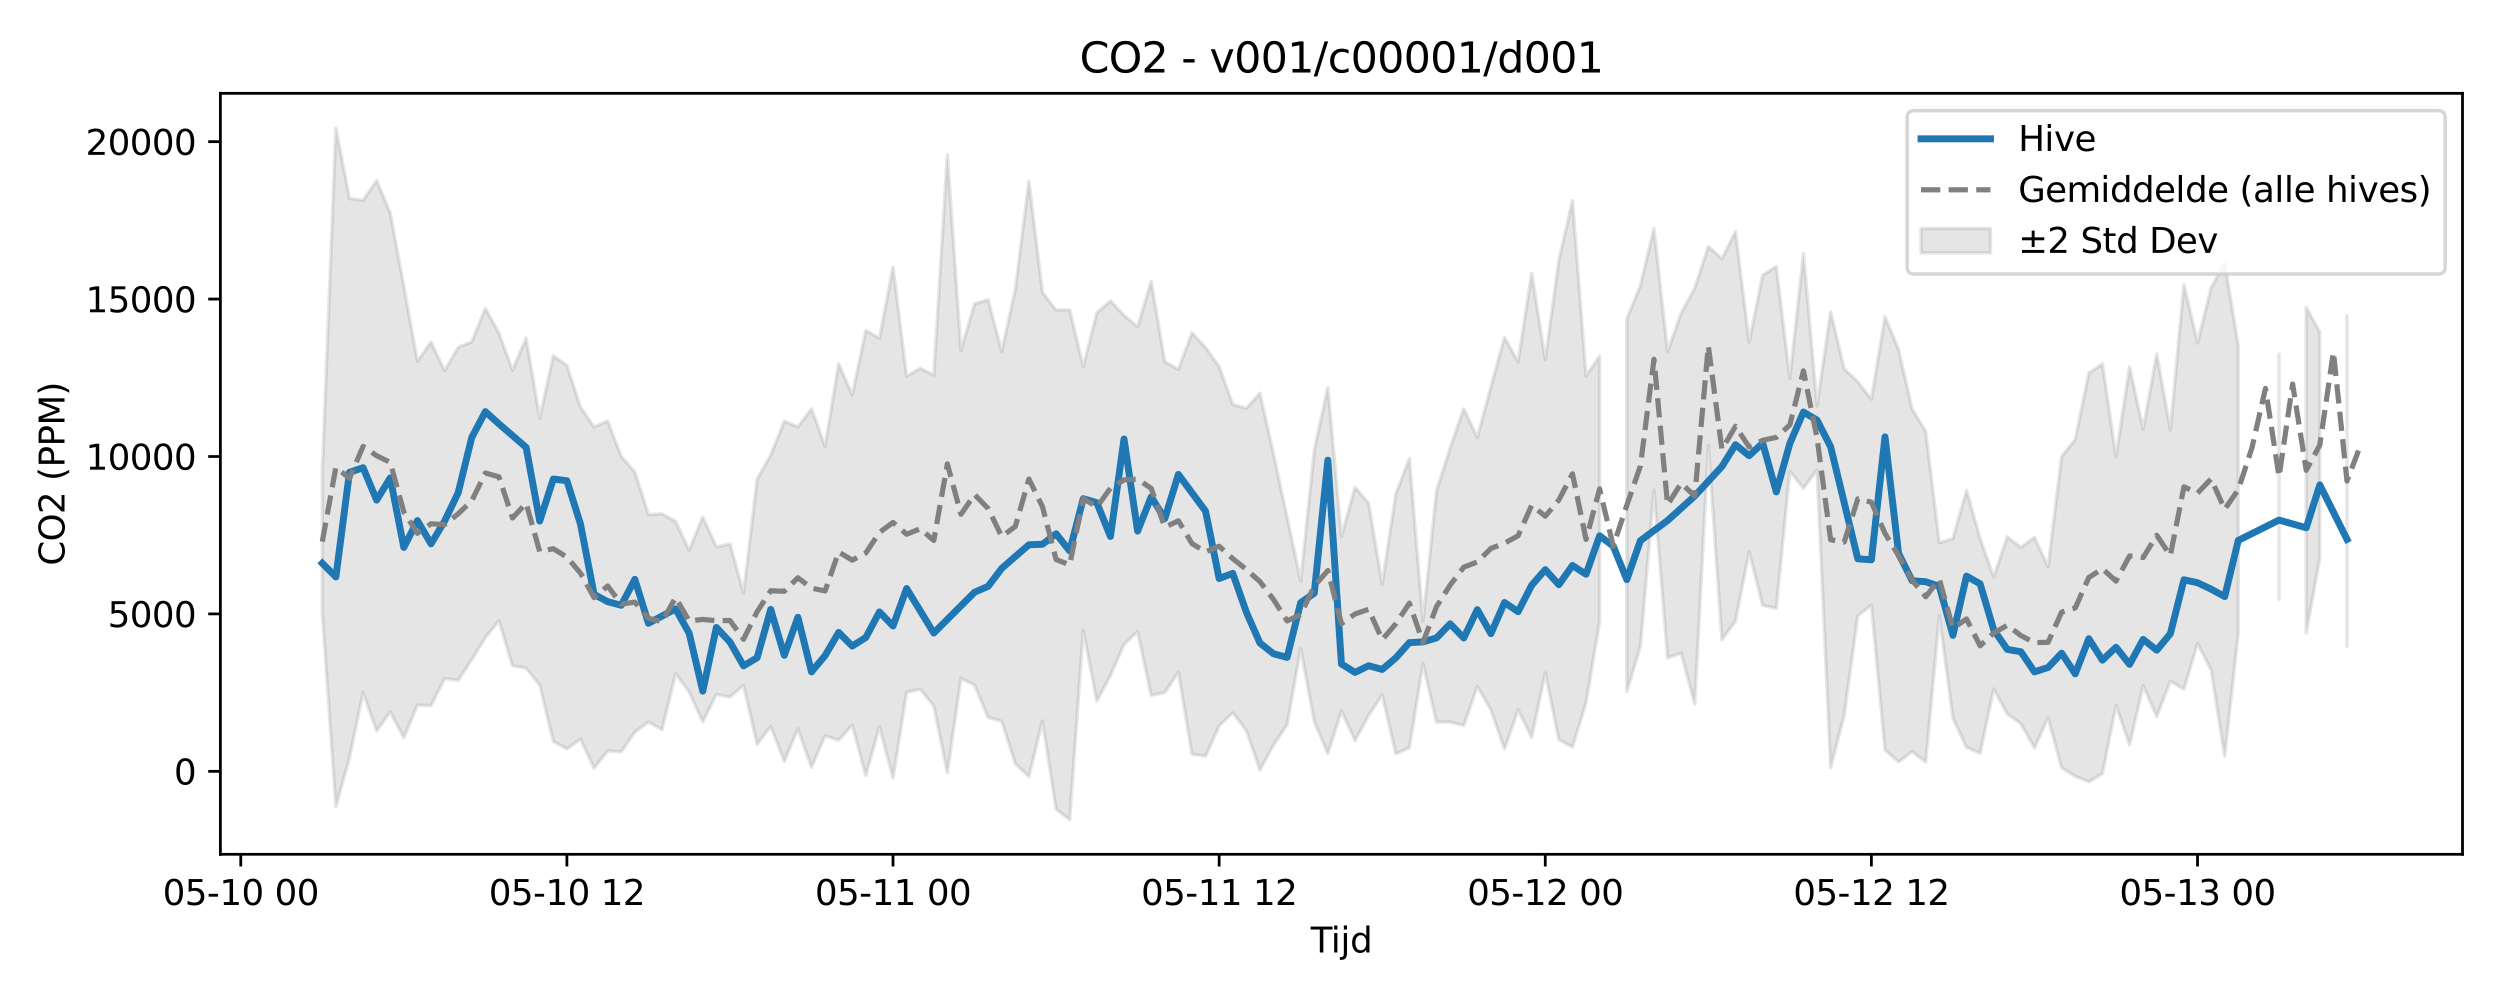 <?xml version="1.0" encoding="utf-8" standalone="no"?>
<!DOCTYPE svg PUBLIC "-//W3C//DTD SVG 1.1//EN"
  "http://www.w3.org/Graphics/SVG/1.1/DTD/svg11.dtd">
<svg xmlns:xlink="http://www.w3.org/1999/xlink" width="720pt" height="288pt" viewBox="0 0 720 288" xmlns="http://www.w3.org/2000/svg" version="1.1">
 <defs>
  <style type="text/css">*{stroke-linejoin: round; stroke-linecap: butt}</style>
 </defs>
 <g id="figure_1">
  <g id="patch_1">
   <path d="M 0 288 
L 720 288 
L 720 0 
L 0 0 
z
" style="fill: #ffffff"/>
  </g>
  <g id="axes_1">
   <g id="patch_2">
    <path d="M 63.47 246.04 
L 709.2 246.04 
L 709.2 26.88 
L 63.47 26.88 
z
" style="fill: #ffffff"/>
   </g>
   <g id="FillBetweenPolyCollection_1">
    <path d="M 92.821 135.432 
L 92.821 176.537 
L 96.735 232.361 
L 100.648 218.286 
L 104.562 199.471 
L 108.475 210.487 
L 112.389 205.017 
L 116.302 212.468 
L 120.216 203.106 
L 124.129 203.185 
L 128.043 195.447 
L 131.957 195.937 
L 135.87 189.976 
L 139.784 183.624 
L 143.697 178.768 
L 147.611 191.721 
L 151.524 192.463 
L 155.438 197.277 
L 159.351 213.544 
L 163.265 215.665 
L 167.178 212.857 
L 171.092 221.236 
L 175.005 216.265 
L 178.919 216.53 
L 182.832 210.839 
L 186.746 207.939 
L 190.659 210.115 
L 194.573 194.015 
L 198.486 199.264 
L 202.4 207.871 
L 206.313 200.01 
L 210.227 200.751 
L 214.14 197.375 
L 218.054 214.364 
L 221.967 209.163 
L 225.881 219.271 
L 229.794 209.851 
L 233.708 221.003 
L 237.621 211.886 
L 241.535 213.163 
L 245.448 208.86 
L 249.362 223.368 
L 253.275 209.249 
L 257.189 224.066 
L 261.103 199.365 
L 265.016 198.513 
L 268.93 203.251 
L 272.843 222.628 
L 276.757 195.365 
L 280.67 197.336 
L 284.584 206.604 
L 288.497 207.734 
L 292.411 219.959 
L 296.324 223.66 
L 300.238 207.626 
L 304.151 233.04 
L 308.065 236.078 
L 311.978 181.529 
L 315.892 201.931 
L 319.805 194.546 
L 323.719 185.602 
L 327.632 181.871 
L 331.546 200.253 
L 335.459 199.464 
L 339.373 193.571 
L 343.286 217.199 
L 347.2 217.785 
L 351.113 209.058 
L 355.027 205.268 
L 358.94 210.417 
L 362.854 221.758 
L 366.767 214.565 
L 370.681 208.74 
L 374.594 186.77 
L 378.508 207.835 
L 382.421 217.032 
L 386.335 204.704 
L 390.249 213.286 
L 394.162 206.048 
L 398.076 200.111 
L 401.989 217.102 
L 405.903 215.344 
L 409.816 191.087 
L 413.73 207.981 
L 417.643 207.966 
L 421.557 208.932 
L 425.47 197.657 
L 429.384 204.45 
L 433.297 215.707 
L 437.211 204.399 
L 441.124 212.35 
L 445.038 193.781 
L 448.951 213.014 
L 452.865 215.13 
L 456.778 202.403 
L 460.692 179.003 
L 460.692 102.608 
L 460.692 102.608 
L 456.778 108.29 
L 452.865 57.804 
L 448.951 74.961 
L 445.038 103.557 
L 441.124 78.692 
L 437.211 104.208 
L 433.297 97.157 
L 429.384 111.44 
L 425.47 126.029 
L 421.557 117.745 
L 417.643 129.04 
L 413.73 141.365 
L 409.816 178.916 
L 405.903 132.087 
L 401.989 142.21 
L 398.076 168.355 
L 394.162 144.908 
L 390.249 140.35 
L 386.335 154.51 
L 382.421 111.602 
L 378.508 129.672 
L 374.594 167.285 
L 370.681 148.924 
L 366.767 130.757 
L 362.854 113.226 
L 358.94 117.627 
L 355.027 116.474 
L 351.113 105.579 
L 347.2 100.092 
L 343.286 95.886 
L 339.373 106.397 
L 335.459 104.204 
L 331.546 81.051 
L 327.632 94.117 
L 323.719 90.829 
L 319.805 86.662 
L 315.892 90.097 
L 311.978 105.575 
L 308.065 89.247 
L 304.151 89.256 
L 300.238 84.273 
L 296.324 52.251 
L 292.411 83.271 
L 288.497 101.291 
L 284.584 86.315 
L 280.67 87.526 
L 276.757 100.869 
L 272.843 44.58 
L 268.93 108.055 
L 265.016 106.045 
L 261.103 108.369 
L 257.189 76.865 
L 253.275 97.435 
L 249.362 95.154 
L 245.448 113.8 
L 241.535 104.77 
L 237.621 128.516 
L 233.708 117.745 
L 229.794 122.935 
L 225.881 121.315 
L 221.967 131.121 
L 218.054 137.963 
L 214.14 170.825 
L 210.227 156.651 
L 206.313 157.519 
L 202.4 148.9 
L 198.486 158.468 
L 194.573 150.176 
L 190.659 147.989 
L 186.746 148.187 
L 182.832 135.977 
L 178.919 131.451 
L 175.005 121.26 
L 171.092 122.972 
L 167.178 117.28 
L 163.265 105.219 
L 159.351 102.502 
L 155.438 120.451 
L 151.524 97.367 
L 147.611 106.644 
L 143.697 95.911 
L 139.784 88.826 
L 135.87 98.461 
L 131.957 100.03 
L 128.043 106.748 
L 124.129 98.516 
L 120.216 104.077 
L 116.302 82.426 
L 112.389 61.318 
L 108.475 52.015 
L 104.562 57.677 
L 100.648 57.184 
L 96.735 36.842 
L 92.821 135.432 
z
" clip-path="url(#pc28ce64bcd)" style="fill: #808080; fill-opacity: 0.2; stroke: #808080; stroke-opacity: 0.2"/>
    <path d="M 468.519 91.883 
L 468.519 199.17 
L 472.432 186.19 
L 476.346 141.128 
L 480.259 189.466 
L 484.173 188.092 
L 488.086 202.714 
L 492 128.236 
L 495.913 184.241 
L 499.827 178.859 
L 503.74 158.918 
L 507.654 174.359 
L 511.567 175.163 
L 515.481 135.7 
L 519.395 140.617 
L 523.308 135.306 
L 527.222 221.06 
L 531.135 205.974 
L 535.049 177.373 
L 538.962 174.248 
L 542.876 215.972 
L 546.789 219.449 
L 550.703 216.434 
L 554.616 219.458 
L 558.53 177.274 
L 562.443 206.784 
L 566.357 215.268 
L 570.27 216.918 
L 574.184 198.437 
L 578.097 205.583 
L 582.011 208.447 
L 585.924 215.383 
L 589.838 206.713 
L 593.751 221.103 
L 597.665 223.587 
L 601.578 225.16 
L 605.492 222.8 
L 609.405 203.159 
L 613.319 214.531 
L 617.232 197.478 
L 621.146 206.378 
L 625.059 196.159 
L 628.973 198.486 
L 632.886 185.282 
L 636.8 192.944 
L 640.713 217.748 
L 644.627 182.376 
L 644.627 99.613 
L 644.627 99.613 
L 640.713 75.619 
L 636.8 82.856 
L 632.886 98.784 
L 628.973 81.936 
L 625.059 123.825 
L 621.146 101.941 
L 617.232 123.663 
L 613.319 105.7 
L 609.405 131.547 
L 605.492 104.805 
L 601.578 107.464 
L 597.665 126.578 
L 593.751 131.463 
L 589.838 163.251 
L 585.924 154.756 
L 582.011 157.642 
L 578.097 154.59 
L 574.184 166.172 
L 570.27 155.062 
L 566.357 141.248 
L 562.443 155.093 
L 558.53 156.343 
L 554.616 124.278 
L 550.703 117.84 
L 546.789 100.673 
L 542.876 91.236 
L 538.962 114.99 
L 535.049 109.968 
L 531.135 106.241 
L 527.222 89.832 
L 523.308 116.894 
L 519.395 73.014 
L 515.481 109.034 
L 511.567 76.786 
L 507.654 79.249 
L 503.74 98.541 
L 499.827 66.668 
L 495.913 74.526 
L 492 70.989 
L 488.086 83.025 
L 484.173 90.221 
L 480.259 101.326 
L 476.346 65.823 
L 472.432 82.231 
L 468.519 91.883 
z
" clip-path="url(#pc28ce64bcd)" style="fill: #808080; fill-opacity: 0.2; stroke: #808080; stroke-opacity: 0.2"/>
    <path d="M 656.368 101.974 
L 656.368 172.607 
L 656.368 101.974 
L 656.368 101.974 
z
" clip-path="url(#pc28ce64bcd)" style="fill: #808080; fill-opacity: 0.2; stroke: #808080; stroke-opacity: 0.2"/>
    <path d="M 664.195 88.59 
L 664.195 182.281 
L 668.108 160.676 
L 668.108 95.651 
L 668.108 95.651 
L 664.195 88.59 
z
" clip-path="url(#pc28ce64bcd)" style="fill: #808080; fill-opacity: 0.2; stroke: #808080; stroke-opacity: 0.2"/>
    <path d="M 675.935 90.957 
L 675.935 186.081 
L 675.935 90.957 
L 675.935 90.957 
z
" clip-path="url(#pc28ce64bcd)" style="fill: #808080; fill-opacity: 0.2; stroke: #808080; stroke-opacity: 0.2"/>
   </g>
   <g id="matplotlib.axis_1">
    <g id="xtick_1">
     <g id="line2d_1">
      <defs>
       <path id="mc9faf68df8" d="M 0 0 
L 0 3.5 
" style="stroke: #000000; stroke-width: 0.8"/>
      </defs>
      <g>
       <use xlink:href="#mc9faf68df8" x="69.34" y="246.04" style="stroke: #000000; stroke-width: 0.8"/>
      </g>
     </g>
     <g id="text_1">
      <!-- 05-10 00 -->
      <g transform="translate(46.86 260.638) scale(0.1 -0.1)">
       <defs>
        <path id="DejaVuSans-30" d="M 2034 4250 
Q 1547 4250 1301 3770 
Q 1056 3291 1056 2328 
Q 1056 1369 1301 889 
Q 1547 409 2034 409 
Q 2525 409 2770 889 
Q 3016 1369 3016 2328 
Q 3016 3291 2770 3770 
Q 2525 4250 2034 4250 
z
M 2034 4750 
Q 2819 4750 3233 4129 
Q 3647 3509 3647 2328 
Q 3647 1150 3233 529 
Q 2819 -91 2034 -91 
Q 1250 -91 836 529 
Q 422 1150 422 2328 
Q 422 3509 836 4129 
Q 1250 4750 2034 4750 
z
" transform="scale(0.016)"/>
        <path id="DejaVuSans-35" d="M 691 4666 
L 3169 4666 
L 3169 4134 
L 1269 4134 
L 1269 2991 
Q 1406 3038 1543 3061 
Q 1681 3084 1819 3084 
Q 2600 3084 3056 2656 
Q 3513 2228 3513 1497 
Q 3513 744 3044 326 
Q 2575 -91 1722 -91 
Q 1428 -91 1123 -41 
Q 819 9 494 109 
L 494 744 
Q 775 591 1075 516 
Q 1375 441 1709 441 
Q 2250 441 2565 725 
Q 2881 1009 2881 1497 
Q 2881 1984 2565 2268 
Q 2250 2553 1709 2553 
Q 1456 2553 1204 2497 
Q 953 2441 691 2322 
L 691 4666 
z
" transform="scale(0.016)"/>
        <path id="DejaVuSans-2d" d="M 313 2009 
L 1997 2009 
L 1997 1497 
L 313 1497 
L 313 2009 
z
" transform="scale(0.016)"/>
        <path id="DejaVuSans-31" d="M 794 531 
L 1825 531 
L 1825 4091 
L 703 3866 
L 703 4441 
L 1819 4666 
L 2450 4666 
L 2450 531 
L 3481 531 
L 3481 0 
L 794 0 
L 794 531 
z
" transform="scale(0.016)"/>
        <path id="DejaVuSans-20" transform="scale(0.016)"/>
       </defs>
       <use xlink:href="#DejaVuSans-30"/>
       <use xlink:href="#DejaVuSans-35" transform="translate(63.623 0)"/>
       <use xlink:href="#DejaVuSans-2d" transform="translate(127.246 0)"/>
       <use xlink:href="#DejaVuSans-31" transform="translate(163.33 0)"/>
       <use xlink:href="#DejaVuSans-30" transform="translate(226.953 0)"/>
       <use xlink:href="#DejaVuSans-20" transform="translate(290.576 0)"/>
       <use xlink:href="#DejaVuSans-30" transform="translate(322.363 0)"/>
       <use xlink:href="#DejaVuSans-30" transform="translate(385.986 0)"/>
      </g>
     </g>
    </g>
    <g id="xtick_2">
     <g id="line2d_2">
      <g>
       <use xlink:href="#mc9faf68df8" x="163.265" y="246.04" style="stroke: #000000; stroke-width: 0.8"/>
      </g>
     </g>
     <g id="text_2">
      <!-- 05-10 12 -->
      <g transform="translate(140.784 260.638) scale(0.1 -0.1)">
       <defs>
        <path id="DejaVuSans-32" d="M 1228 531 
L 3431 531 
L 3431 0 
L 469 0 
L 469 531 
Q 828 903 1448 1529 
Q 2069 2156 2228 2338 
Q 2531 2678 2651 2914 
Q 2772 3150 2772 3378 
Q 2772 3750 2511 3984 
Q 2250 4219 1831 4219 
Q 1534 4219 1204 4116 
Q 875 4013 500 3803 
L 500 4441 
Q 881 4594 1212 4672 
Q 1544 4750 1819 4750 
Q 2544 4750 2975 4387 
Q 3406 4025 3406 3419 
Q 3406 3131 3298 2873 
Q 3191 2616 2906 2266 
Q 2828 2175 2409 1742 
Q 1991 1309 1228 531 
z
" transform="scale(0.016)"/>
       </defs>
       <use xlink:href="#DejaVuSans-30"/>
       <use xlink:href="#DejaVuSans-35" transform="translate(63.623 0)"/>
       <use xlink:href="#DejaVuSans-2d" transform="translate(127.246 0)"/>
       <use xlink:href="#DejaVuSans-31" transform="translate(163.33 0)"/>
       <use xlink:href="#DejaVuSans-30" transform="translate(226.953 0)"/>
       <use xlink:href="#DejaVuSans-20" transform="translate(290.576 0)"/>
       <use xlink:href="#DejaVuSans-31" transform="translate(322.363 0)"/>
       <use xlink:href="#DejaVuSans-32" transform="translate(385.986 0)"/>
      </g>
     </g>
    </g>
    <g id="xtick_3">
     <g id="line2d_3">
      <g>
       <use xlink:href="#mc9faf68df8" x="257.189" y="246.04" style="stroke: #000000; stroke-width: 0.8"/>
      </g>
     </g>
     <g id="text_3">
      <!-- 05-11 00 -->
      <g transform="translate(234.709 260.638) scale(0.1 -0.1)">
       <use xlink:href="#DejaVuSans-30"/>
       <use xlink:href="#DejaVuSans-35" transform="translate(63.623 0)"/>
       <use xlink:href="#DejaVuSans-2d" transform="translate(127.246 0)"/>
       <use xlink:href="#DejaVuSans-31" transform="translate(163.33 0)"/>
       <use xlink:href="#DejaVuSans-31" transform="translate(226.953 0)"/>
       <use xlink:href="#DejaVuSans-20" transform="translate(290.576 0)"/>
       <use xlink:href="#DejaVuSans-30" transform="translate(322.363 0)"/>
       <use xlink:href="#DejaVuSans-30" transform="translate(385.986 0)"/>
      </g>
     </g>
    </g>
    <g id="xtick_4">
     <g id="line2d_4">
      <g>
       <use xlink:href="#mc9faf68df8" x="351.113" y="246.04" style="stroke: #000000; stroke-width: 0.8"/>
      </g>
     </g>
     <g id="text_4">
      <!-- 05-11 12 -->
      <g transform="translate(328.633 260.638) scale(0.1 -0.1)">
       <use xlink:href="#DejaVuSans-30"/>
       <use xlink:href="#DejaVuSans-35" transform="translate(63.623 0)"/>
       <use xlink:href="#DejaVuSans-2d" transform="translate(127.246 0)"/>
       <use xlink:href="#DejaVuSans-31" transform="translate(163.33 0)"/>
       <use xlink:href="#DejaVuSans-31" transform="translate(226.953 0)"/>
       <use xlink:href="#DejaVuSans-20" transform="translate(290.576 0)"/>
       <use xlink:href="#DejaVuSans-31" transform="translate(322.363 0)"/>
       <use xlink:href="#DejaVuSans-32" transform="translate(385.986 0)"/>
      </g>
     </g>
    </g>
    <g id="xtick_5">
     <g id="line2d_5">
      <g>
       <use xlink:href="#mc9faf68df8" x="445.038" y="246.04" style="stroke: #000000; stroke-width: 0.8"/>
      </g>
     </g>
     <g id="text_5">
      <!-- 05-12 00 -->
      <g transform="translate(422.557 260.638) scale(0.1 -0.1)">
       <use xlink:href="#DejaVuSans-30"/>
       <use xlink:href="#DejaVuSans-35" transform="translate(63.623 0)"/>
       <use xlink:href="#DejaVuSans-2d" transform="translate(127.246 0)"/>
       <use xlink:href="#DejaVuSans-31" transform="translate(163.33 0)"/>
       <use xlink:href="#DejaVuSans-32" transform="translate(226.953 0)"/>
       <use xlink:href="#DejaVuSans-20" transform="translate(290.576 0)"/>
       <use xlink:href="#DejaVuSans-30" transform="translate(322.363 0)"/>
       <use xlink:href="#DejaVuSans-30" transform="translate(385.986 0)"/>
      </g>
     </g>
    </g>
    <g id="xtick_6">
     <g id="line2d_6">
      <g>
       <use xlink:href="#mc9faf68df8" x="538.962" y="246.04" style="stroke: #000000; stroke-width: 0.8"/>
      </g>
     </g>
     <g id="text_6">
      <!-- 05-12 12 -->
      <g transform="translate(516.482 260.638) scale(0.1 -0.1)">
       <use xlink:href="#DejaVuSans-30"/>
       <use xlink:href="#DejaVuSans-35" transform="translate(63.623 0)"/>
       <use xlink:href="#DejaVuSans-2d" transform="translate(127.246 0)"/>
       <use xlink:href="#DejaVuSans-31" transform="translate(163.33 0)"/>
       <use xlink:href="#DejaVuSans-32" transform="translate(226.953 0)"/>
       <use xlink:href="#DejaVuSans-20" transform="translate(290.576 0)"/>
       <use xlink:href="#DejaVuSans-31" transform="translate(322.363 0)"/>
       <use xlink:href="#DejaVuSans-32" transform="translate(385.986 0)"/>
      </g>
     </g>
    </g>
    <g id="xtick_7">
     <g id="line2d_7">
      <g>
       <use xlink:href="#mc9faf68df8" x="632.886" y="246.04" style="stroke: #000000; stroke-width: 0.8"/>
      </g>
     </g>
     <g id="text_7">
      <!-- 05-13 00 -->
      <g transform="translate(610.406 260.638) scale(0.1 -0.1)">
       <defs>
        <path id="DejaVuSans-33" d="M 2597 2516 
Q 3050 2419 3304 2112 
Q 3559 1806 3559 1356 
Q 3559 666 3084 287 
Q 2609 -91 1734 -91 
Q 1441 -91 1130 -33 
Q 819 25 488 141 
L 488 750 
Q 750 597 1062 519 
Q 1375 441 1716 441 
Q 2309 441 2620 675 
Q 2931 909 2931 1356 
Q 2931 1769 2642 2001 
Q 2353 2234 1838 2234 
L 1294 2234 
L 1294 2753 
L 1863 2753 
Q 2328 2753 2575 2939 
Q 2822 3125 2822 3475 
Q 2822 3834 2567 4026 
Q 2313 4219 1838 4219 
Q 1578 4219 1281 4162 
Q 984 4106 628 3988 
L 628 4550 
Q 988 4650 1302 4700 
Q 1616 4750 1894 4750 
Q 2613 4750 3031 4423 
Q 3450 4097 3450 3541 
Q 3450 3153 3228 2886 
Q 3006 2619 2597 2516 
z
" transform="scale(0.016)"/>
       </defs>
       <use xlink:href="#DejaVuSans-30"/>
       <use xlink:href="#DejaVuSans-35" transform="translate(63.623 0)"/>
       <use xlink:href="#DejaVuSans-2d" transform="translate(127.246 0)"/>
       <use xlink:href="#DejaVuSans-31" transform="translate(163.33 0)"/>
       <use xlink:href="#DejaVuSans-33" transform="translate(226.953 0)"/>
       <use xlink:href="#DejaVuSans-20" transform="translate(290.576 0)"/>
       <use xlink:href="#DejaVuSans-30" transform="translate(322.363 0)"/>
       <use xlink:href="#DejaVuSans-30" transform="translate(385.986 0)"/>
      </g>
     </g>
    </g>
    <g id="text_8">
     <!-- Tijd -->
     <g transform="translate(377.485 274.317) scale(0.1 -0.1)">
      <defs>
       <path id="DejaVuSans-54" d="M -19 4666 
L 3928 4666 
L 3928 4134 
L 2272 4134 
L 2272 0 
L 1638 0 
L 1638 4134 
L -19 4134 
L -19 4666 
z
" transform="scale(0.016)"/>
       <path id="DejaVuSans-69" d="M 603 3500 
L 1178 3500 
L 1178 0 
L 603 0 
L 603 3500 
z
M 603 4863 
L 1178 4863 
L 1178 4134 
L 603 4134 
L 603 4863 
z
" transform="scale(0.016)"/>
       <path id="DejaVuSans-6a" d="M 603 3500 
L 1178 3500 
L 1178 -63 
Q 1178 -731 923 -1031 
Q 669 -1331 103 -1331 
L -116 -1331 
L -116 -844 
L 38 -844 
Q 366 -844 484 -692 
Q 603 -541 603 -63 
L 603 3500 
z
M 603 4863 
L 1178 4863 
L 1178 4134 
L 603 4134 
L 603 4863 
z
" transform="scale(0.016)"/>
       <path id="DejaVuSans-64" d="M 2906 2969 
L 2906 4863 
L 3481 4863 
L 3481 0 
L 2906 0 
L 2906 525 
Q 2725 213 2448 61 
Q 2172 -91 1784 -91 
Q 1150 -91 751 415 
Q 353 922 353 1747 
Q 353 2572 751 3078 
Q 1150 3584 1784 3584 
Q 2172 3584 2448 3432 
Q 2725 3281 2906 2969 
z
M 947 1747 
Q 947 1113 1208 752 
Q 1469 391 1925 391 
Q 2381 391 2643 752 
Q 2906 1113 2906 1747 
Q 2906 2381 2643 2742 
Q 2381 3103 1925 3103 
Q 1469 3103 1208 2742 
Q 947 2381 947 1747 
z
" transform="scale(0.016)"/>
      </defs>
      <use xlink:href="#DejaVuSans-54"/>
      <use xlink:href="#DejaVuSans-69" transform="translate(57.959 0)"/>
      <use xlink:href="#DejaVuSans-6a" transform="translate(85.742 0)"/>
      <use xlink:href="#DejaVuSans-64" transform="translate(113.525 0)"/>
     </g>
    </g>
   </g>
   <g id="matplotlib.axis_2">
    <g id="ytick_1">
     <g id="line2d_8">
      <defs>
       <path id="mc39d6d91c1" d="M 0 0 
L -3.5 0 
" style="stroke: #000000; stroke-width: 0.8"/>
      </defs>
      <g>
       <use xlink:href="#mc39d6d91c1" x="63.47" y="222.138" style="stroke: #000000; stroke-width: 0.8"/>
      </g>
     </g>
     <g id="text_9">
      <!-- 0 -->
      <g transform="translate(50.108 225.937) scale(0.1 -0.1)">
       <use xlink:href="#DejaVuSans-30"/>
      </g>
     </g>
    </g>
    <g id="ytick_2">
     <g id="line2d_9">
      <g>
       <use xlink:href="#mc39d6d91c1" x="63.47" y="176.804" style="stroke: #000000; stroke-width: 0.8"/>
      </g>
     </g>
     <g id="text_10">
      <!-- 5000 -->
      <g transform="translate(31.02 180.604) scale(0.1 -0.1)">
       <use xlink:href="#DejaVuSans-35"/>
       <use xlink:href="#DejaVuSans-30" transform="translate(63.623 0)"/>
       <use xlink:href="#DejaVuSans-30" transform="translate(127.246 0)"/>
       <use xlink:href="#DejaVuSans-30" transform="translate(190.869 0)"/>
      </g>
     </g>
    </g>
    <g id="ytick_3">
     <g id="line2d_10">
      <g>
       <use xlink:href="#mc39d6d91c1" x="63.47" y="131.471" style="stroke: #000000; stroke-width: 0.8"/>
      </g>
     </g>
     <g id="text_11">
      <!-- 10000 -->
      <g transform="translate(24.657 135.27) scale(0.1 -0.1)">
       <use xlink:href="#DejaVuSans-31"/>
       <use xlink:href="#DejaVuSans-30" transform="translate(63.623 0)"/>
       <use xlink:href="#DejaVuSans-30" transform="translate(127.246 0)"/>
       <use xlink:href="#DejaVuSans-30" transform="translate(190.869 0)"/>
       <use xlink:href="#DejaVuSans-30" transform="translate(254.492 0)"/>
      </g>
     </g>
    </g>
    <g id="ytick_4">
     <g id="line2d_11">
      <g>
       <use xlink:href="#mc39d6d91c1" x="63.47" y="86.138" style="stroke: #000000; stroke-width: 0.8"/>
      </g>
     </g>
     <g id="text_12">
      <!-- 15000 -->
      <g transform="translate(24.657 89.937) scale(0.1 -0.1)">
       <use xlink:href="#DejaVuSans-31"/>
       <use xlink:href="#DejaVuSans-35" transform="translate(63.623 0)"/>
       <use xlink:href="#DejaVuSans-30" transform="translate(127.246 0)"/>
       <use xlink:href="#DejaVuSans-30" transform="translate(190.869 0)"/>
       <use xlink:href="#DejaVuSans-30" transform="translate(254.492 0)"/>
      </g>
     </g>
    </g>
    <g id="ytick_5">
     <g id="line2d_12">
      <g>
       <use xlink:href="#mc39d6d91c1" x="63.47" y="40.805" style="stroke: #000000; stroke-width: 0.8"/>
      </g>
     </g>
     <g id="text_13">
      <!-- 20000 -->
      <g transform="translate(24.657 44.604) scale(0.1 -0.1)">
       <use xlink:href="#DejaVuSans-32"/>
       <use xlink:href="#DejaVuSans-30" transform="translate(63.623 0)"/>
       <use xlink:href="#DejaVuSans-30" transform="translate(127.246 0)"/>
       <use xlink:href="#DejaVuSans-30" transform="translate(190.869 0)"/>
       <use xlink:href="#DejaVuSans-30" transform="translate(254.492 0)"/>
      </g>
     </g>
    </g>
    <g id="text_14">
     <!-- CO2 (PPM) -->
     <g transform="translate(18.578 162.903) rotate(-90) scale(0.1 -0.1)">
      <defs>
       <path id="DejaVuSans-43" d="M 4122 4306 
L 4122 3641 
Q 3803 3938 3442 4084 
Q 3081 4231 2675 4231 
Q 1875 4231 1450 3742 
Q 1025 3253 1025 2328 
Q 1025 1406 1450 917 
Q 1875 428 2675 428 
Q 3081 428 3442 575 
Q 3803 722 4122 1019 
L 4122 359 
Q 3791 134 3420 21 
Q 3050 -91 2638 -91 
Q 1578 -91 968 557 
Q 359 1206 359 2328 
Q 359 3453 968 4101 
Q 1578 4750 2638 4750 
Q 3056 4750 3426 4639 
Q 3797 4528 4122 4306 
z
" transform="scale(0.016)"/>
       <path id="DejaVuSans-4f" d="M 2522 4238 
Q 1834 4238 1429 3725 
Q 1025 3213 1025 2328 
Q 1025 1447 1429 934 
Q 1834 422 2522 422 
Q 3209 422 3611 934 
Q 4013 1447 4013 2328 
Q 4013 3213 3611 3725 
Q 3209 4238 2522 4238 
z
M 2522 4750 
Q 3503 4750 4090 4092 
Q 4678 3434 4678 2328 
Q 4678 1225 4090 567 
Q 3503 -91 2522 -91 
Q 1538 -91 948 565 
Q 359 1222 359 2328 
Q 359 3434 948 4092 
Q 1538 4750 2522 4750 
z
" transform="scale(0.016)"/>
       <path id="DejaVuSans-28" d="M 1984 4856 
Q 1566 4138 1362 3434 
Q 1159 2731 1159 2009 
Q 1159 1288 1364 580 
Q 1569 -128 1984 -844 
L 1484 -844 
Q 1016 -109 783 600 
Q 550 1309 550 2009 
Q 550 2706 781 3412 
Q 1013 4119 1484 4856 
L 1984 4856 
z
" transform="scale(0.016)"/>
       <path id="DejaVuSans-50" d="M 1259 4147 
L 1259 2394 
L 2053 2394 
Q 2494 2394 2734 2622 
Q 2975 2850 2975 3272 
Q 2975 3691 2734 3919 
Q 2494 4147 2053 4147 
L 1259 4147 
z
M 628 4666 
L 2053 4666 
Q 2838 4666 3239 4311 
Q 3641 3956 3641 3272 
Q 3641 2581 3239 2228 
Q 2838 1875 2053 1875 
L 1259 1875 
L 1259 0 
L 628 0 
L 628 4666 
z
" transform="scale(0.016)"/>
       <path id="DejaVuSans-4d" d="M 628 4666 
L 1569 4666 
L 2759 1491 
L 3956 4666 
L 4897 4666 
L 4897 0 
L 4281 0 
L 4281 4097 
L 3078 897 
L 2444 897 
L 1241 4097 
L 1241 0 
L 628 0 
L 628 4666 
z
" transform="scale(0.016)"/>
       <path id="DejaVuSans-29" d="M 513 4856 
L 1013 4856 
Q 1481 4119 1714 3412 
Q 1947 2706 1947 2009 
Q 1947 1309 1714 600 
Q 1481 -109 1013 -844 
L 513 -844 
Q 928 -128 1133 580 
Q 1338 1288 1338 2009 
Q 1338 2731 1133 3434 
Q 928 4138 513 4856 
z
" transform="scale(0.016)"/>
      </defs>
      <use xlink:href="#DejaVuSans-43"/>
      <use xlink:href="#DejaVuSans-4f" transform="translate(69.824 0)"/>
      <use xlink:href="#DejaVuSans-32" transform="translate(148.535 0)"/>
      <use xlink:href="#DejaVuSans-20" transform="translate(212.158 0)"/>
      <use xlink:href="#DejaVuSans-28" transform="translate(243.945 0)"/>
      <use xlink:href="#DejaVuSans-50" transform="translate(282.959 0)"/>
      <use xlink:href="#DejaVuSans-50" transform="translate(343.262 0)"/>
      <use xlink:href="#DejaVuSans-4d" transform="translate(403.564 0)"/>
      <use xlink:href="#DejaVuSans-29" transform="translate(489.844 0)"/>
     </g>
    </g>
   </g>
   <g id="line2d_13">
    <path d="M 92.821 162.225 
L 96.735 166.151 
L 100.648 136.023 
L 104.562 134.699 
L 108.475 144.038 
L 112.389 137.632 
L 116.302 157.656 
L 120.216 149.94 
L 124.129 156.627 
L 128.043 150.067 
L 131.957 141.898 
L 135.87 125.986 
L 139.784 118.551 
L 143.697 122.078 
L 151.524 128.845 
L 155.438 150.067 
L 159.351 137.96 
L 163.265 138.452 
L 167.178 150.922 
L 171.092 171.169 
L 175.005 173.28 
L 178.919 174.32 
L 182.832 166.849 
L 186.746 179.506 
L 194.573 175.349 
L 198.486 182.408 
L 202.4 199.045 
L 206.313 180.712 
L 210.227 184.91 
L 214.14 191.764 
L 218.054 189.416 
L 221.967 175.52 
L 225.881 188.724 
L 229.794 177.787 
L 233.708 193.499 
L 237.621 188.812 
L 241.535 182.142 
L 245.448 186.067 
L 249.362 183.583 
L 253.275 176.239 
L 257.189 180.289 
L 261.103 169.491 
L 268.93 182.308 
L 280.67 170.567 
L 284.584 168.862 
L 288.497 163.685 
L 296.324 156.894 
L 300.238 156.743 
L 304.151 153.73 
L 308.065 158.662 
L 311.978 143.625 
L 315.892 144.787 
L 319.805 154.509 
L 323.719 126.439 
L 327.632 152.964 
L 331.546 143.11 
L 335.459 149.342 
L 339.373 136.639 
L 347.2 147.211 
L 351.113 166.616 
L 355.027 165.127 
L 358.94 176.275 
L 362.854 185.191 
L 366.767 188.287 
L 370.681 189.325 
L 374.594 173.583 
L 378.508 170.825 
L 382.421 132.541 
L 386.335 191.22 
L 390.249 193.65 
L 394.162 191.742 
L 398.076 192.792 
L 401.989 189.466 
L 405.903 185.079 
L 409.816 184.865 
L 413.73 183.713 
L 417.643 179.663 
L 421.557 183.743 
L 425.47 175.589 
L 429.384 182.489 
L 433.297 173.525 
L 437.211 176.161 
L 441.124 168.56 
L 445.038 164.063 
L 448.951 168.388 
L 452.865 162.86 
L 456.778 165.386 
L 460.692 154.31 
L 464.605 157.266 
L 468.519 166.926 
L 472.432 155.72 
L 480.259 149.913 
L 488.086 142.841 
L 495.913 134.345 
L 499.827 128.071 
L 503.74 131.24 
L 507.654 127.595 
L 511.567 141.671 
L 515.481 127.686 
L 519.395 118.66 
L 523.308 120.999 
L 527.222 128.67 
L 535.049 160.938 
L 538.962 161.219 
L 542.876 125.827 
L 546.789 159.392 
L 550.703 167.257 
L 554.616 167.538 
L 558.53 168.885 
L 562.443 182.979 
L 566.357 165.929 
L 570.27 168.137 
L 574.184 181.379 
L 578.097 187.036 
L 582.011 187.702 
L 585.924 193.499 
L 589.838 192.233 
L 593.751 188.123 
L 597.665 194.064 
L 601.578 183.946 
L 605.492 190.126 
L 609.405 186.418 
L 613.319 191.32 
L 617.232 184.145 
L 621.146 187.243 
L 625.059 182.513 
L 628.973 166.976 
L 632.886 167.825 
L 636.8 169.675 
L 640.713 171.809 
L 644.627 155.625 
L 656.368 149.777 
L 664.195 151.998 
L 668.108 139.658 
L 675.935 155.335 
L 675.935 155.335 
" clip-path="url(#pc28ce64bcd)" style="fill: none; stroke: #1f77b4; stroke-width: 2; stroke-linecap: square"/>
   </g>
   <g id="line2d_14">
    <path d="M 92.821 155.984 
L 96.735 134.601 
L 100.648 137.735 
L 104.562 128.574 
L 108.475 131.251 
L 112.389 133.168 
L 116.302 147.447 
L 120.216 153.591 
L 124.129 150.85 
L 128.043 151.097 
L 131.957 147.984 
L 135.87 144.219 
L 139.784 136.225 
L 143.697 137.34 
L 147.611 149.183 
L 151.524 144.915 
L 155.438 158.864 
L 159.351 158.023 
L 163.265 160.442 
L 167.178 165.069 
L 171.092 172.104 
L 175.005 168.763 
L 178.919 173.99 
L 182.832 173.408 
L 186.746 178.063 
L 190.659 179.052 
L 194.573 172.095 
L 198.486 178.866 
L 202.4 178.386 
L 206.313 178.765 
L 210.227 178.701 
L 214.14 184.1 
L 218.054 176.164 
L 221.967 170.142 
L 225.881 170.293 
L 229.794 166.393 
L 233.708 169.374 
L 237.621 170.201 
L 241.535 158.967 
L 245.448 161.33 
L 249.362 159.261 
L 253.275 153.342 
L 257.189 150.466 
L 261.103 153.867 
L 265.016 152.279 
L 268.93 155.653 
L 272.843 133.604 
L 276.757 148.117 
L 280.67 142.431 
L 284.584 146.46 
L 288.497 154.513 
L 292.411 151.615 
L 296.324 137.956 
L 300.238 145.95 
L 304.151 161.148 
L 308.065 162.663 
L 311.978 143.552 
L 315.892 146.014 
L 319.805 140.604 
L 323.719 138.215 
L 327.632 137.994 
L 331.546 140.652 
L 335.459 151.834 
L 339.373 149.984 
L 343.286 156.542 
L 347.2 158.939 
L 351.113 157.319 
L 355.027 160.871 
L 358.94 164.022 
L 362.854 167.492 
L 366.767 172.661 
L 370.681 178.832 
L 374.594 177.027 
L 378.508 168.754 
L 382.421 164.317 
L 386.335 179.607 
L 390.249 176.818 
L 394.162 175.478 
L 398.076 184.233 
L 401.989 179.656 
L 405.903 173.716 
L 409.816 185.002 
L 413.73 174.673 
L 417.643 168.503 
L 421.557 163.338 
L 425.47 161.843 
L 429.384 157.945 
L 433.297 156.432 
L 437.211 154.303 
L 441.124 145.521 
L 445.038 148.669 
L 448.951 143.988 
L 452.865 136.467 
L 456.778 155.347 
L 460.692 140.805 
L 464.605 157.266 
L 468.519 145.527 
L 472.432 134.211 
L 476.346 103.476 
L 480.259 145.396 
L 484.173 139.156 
L 488.086 142.869 
L 492 99.612 
L 495.913 129.384 
L 499.827 122.763 
L 503.74 128.73 
L 507.654 126.804 
L 511.567 125.974 
L 515.481 122.367 
L 519.395 106.816 
L 523.308 126.1 
L 527.222 155.446 
L 531.135 156.107 
L 535.049 143.67 
L 538.962 144.619 
L 542.876 153.604 
L 546.789 160.061 
L 550.703 167.137 
L 554.616 171.868 
L 558.53 166.808 
L 562.443 180.938 
L 566.357 178.258 
L 570.27 185.99 
L 574.184 182.305 
L 578.097 180.087 
L 582.011 183.044 
L 585.924 185.069 
L 589.838 184.982 
L 593.751 176.283 
L 597.665 175.082 
L 601.578 166.312 
L 605.492 163.803 
L 609.405 167.353 
L 613.319 160.116 
L 617.232 160.571 
L 621.146 154.16 
L 625.059 159.992 
L 628.973 140.211 
L 632.886 142.033 
L 636.8 137.9 
L 640.713 146.683 
L 644.627 140.994 
L 648.541 129.041 
L 652.454 111.863 
L 656.368 137.29 
L 660.281 110.618 
L 664.195 135.436 
L 668.108 128.163 
L 672.022 101.364 
L 675.935 138.519 
L 679.849 128.201 
L 679.849 128.201 
" clip-path="url(#pc28ce64bcd)" style="fill: none; stroke-dasharray: 5.55,2.4; stroke-dashoffset: 0; stroke: #808080; stroke-width: 1.5"/>
   </g>
   <g id="patch_3">
    <path d="M 63.47 246.04 
L 63.47 26.88 
" style="fill: none; stroke: #000000; stroke-width: 0.8; stroke-linejoin: miter; stroke-linecap: square"/>
   </g>
   <g id="patch_4">
    <path d="M 709.2 246.04 
L 709.2 26.88 
" style="fill: none; stroke: #000000; stroke-width: 0.8; stroke-linejoin: miter; stroke-linecap: square"/>
   </g>
   <g id="patch_5">
    <path d="M 63.47 246.04 
L 709.2 246.04 
" style="fill: none; stroke: #000000; stroke-width: 0.8; stroke-linejoin: miter; stroke-linecap: square"/>
   </g>
   <g id="patch_6">
    <path d="M 63.47 26.88 
L 709.2 26.88 
" style="fill: none; stroke: #000000; stroke-width: 0.8; stroke-linejoin: miter; stroke-linecap: square"/>
   </g>
   <g id="text_15">
    <!-- CO2 - v001/c00001/d001 -->
    <g transform="translate(310.932 20.88) scale(0.12 -0.12)">
     <defs>
      <path id="DejaVuSans-76" d="M 191 3500 
L 800 3500 
L 1894 563 
L 2988 3500 
L 3597 3500 
L 2284 0 
L 1503 0 
L 191 3500 
z
" transform="scale(0.016)"/>
      <path id="DejaVuSans-2f" d="M 1625 4666 
L 2156 4666 
L 531 -594 
L 0 -594 
L 1625 4666 
z
" transform="scale(0.016)"/>
      <path id="DejaVuSans-63" d="M 3122 3366 
L 3122 2828 
Q 2878 2963 2633 3030 
Q 2388 3097 2138 3097 
Q 1578 3097 1268 2742 
Q 959 2388 959 1747 
Q 959 1106 1268 751 
Q 1578 397 2138 397 
Q 2388 397 2633 464 
Q 2878 531 3122 666 
L 3122 134 
Q 2881 22 2623 -34 
Q 2366 -91 2075 -91 
Q 1284 -91 818 406 
Q 353 903 353 1747 
Q 353 2603 823 3093 
Q 1294 3584 2113 3584 
Q 2378 3584 2631 3529 
Q 2884 3475 3122 3366 
z
" transform="scale(0.016)"/>
     </defs>
     <use xlink:href="#DejaVuSans-43"/>
     <use xlink:href="#DejaVuSans-4f" transform="translate(69.824 0)"/>
     <use xlink:href="#DejaVuSans-32" transform="translate(148.535 0)"/>
     <use xlink:href="#DejaVuSans-20" transform="translate(212.158 0)"/>
     <use xlink:href="#DejaVuSans-2d" transform="translate(243.945 0)"/>
     <use xlink:href="#DejaVuSans-20" transform="translate(280.029 0)"/>
     <use xlink:href="#DejaVuSans-76" transform="translate(311.816 0)"/>
     <use xlink:href="#DejaVuSans-30" transform="translate(370.996 0)"/>
     <use xlink:href="#DejaVuSans-30" transform="translate(434.619 0)"/>
     <use xlink:href="#DejaVuSans-31" transform="translate(498.242 0)"/>
     <use xlink:href="#DejaVuSans-2f" transform="translate(561.865 0)"/>
     <use xlink:href="#DejaVuSans-63" transform="translate(595.557 0)"/>
     <use xlink:href="#DejaVuSans-30" transform="translate(650.537 0)"/>
     <use xlink:href="#DejaVuSans-30" transform="translate(714.16 0)"/>
     <use xlink:href="#DejaVuSans-30" transform="translate(777.783 0)"/>
     <use xlink:href="#DejaVuSans-30" transform="translate(841.406 0)"/>
     <use xlink:href="#DejaVuSans-31" transform="translate(905.029 0)"/>
     <use xlink:href="#DejaVuSans-2f" transform="translate(968.652 0)"/>
     <use xlink:href="#DejaVuSans-64" transform="translate(1002.344 0)"/>
     <use xlink:href="#DejaVuSans-30" transform="translate(1065.82 0)"/>
     <use xlink:href="#DejaVuSans-30" transform="translate(1129.443 0)"/>
     <use xlink:href="#DejaVuSans-31" transform="translate(1193.066 0)"/>
    </g>
   </g>
   <g id="legend_1">
    <g id="patch_7">
     <path d="M 551.256 78.914 
L 702.2 78.914 
Q 704.2 78.914 704.2 76.914 
L 704.2 33.88 
Q 704.2 31.88 702.2 31.88 
L 551.256 31.88 
Q 549.256 31.88 549.256 33.88 
L 549.256 76.914 
Q 549.256 78.914 551.256 78.914 
z
" style="fill: #ffffff; opacity: 0.8; stroke: #cccccc; stroke-linejoin: miter"/>
    </g>
    <g id="line2d_15">
     <path d="M 553.256 39.978 
L 563.256 39.978 
L 573.256 39.978 
" style="fill: none; stroke: #1f77b4; stroke-width: 2; stroke-linecap: square"/>
    </g>
    <g id="text_16">
     <!-- Hive -->
     <g transform="translate(581.256 43.478) scale(0.1 -0.1)">
      <defs>
       <path id="DejaVuSans-48" d="M 628 4666 
L 1259 4666 
L 1259 2753 
L 3553 2753 
L 3553 4666 
L 4184 4666 
L 4184 0 
L 3553 0 
L 3553 2222 
L 1259 2222 
L 1259 0 
L 628 0 
L 628 4666 
z
" transform="scale(0.016)"/>
       <path id="DejaVuSans-65" d="M 3597 1894 
L 3597 1613 
L 953 1613 
Q 991 1019 1311 708 
Q 1631 397 2203 397 
Q 2534 397 2845 478 
Q 3156 559 3463 722 
L 3463 178 
Q 3153 47 2828 -22 
Q 2503 -91 2169 -91 
Q 1331 -91 842 396 
Q 353 884 353 1716 
Q 353 2575 817 3079 
Q 1281 3584 2069 3584 
Q 2775 3584 3186 3129 
Q 3597 2675 3597 1894 
z
M 3022 2063 
Q 3016 2534 2758 2815 
Q 2500 3097 2075 3097 
Q 1594 3097 1305 2825 
Q 1016 2553 972 2059 
L 3022 2063 
z
" transform="scale(0.016)"/>
      </defs>
      <use xlink:href="#DejaVuSans-48"/>
      <use xlink:href="#DejaVuSans-69" transform="translate(75.195 0)"/>
      <use xlink:href="#DejaVuSans-76" transform="translate(102.979 0)"/>
      <use xlink:href="#DejaVuSans-65" transform="translate(162.158 0)"/>
     </g>
    </g>
    <g id="line2d_16">
     <path d="M 553.256 54.657 
L 563.256 54.657 
L 573.256 54.657 
" style="fill: none; stroke-dasharray: 5.55,2.4; stroke-dashoffset: 0; stroke: #808080; stroke-width: 1.5"/>
    </g>
    <g id="text_17">
     <!-- Gemiddelde (alle hives) -->
     <g transform="translate(581.256 58.157) scale(0.1 -0.1)">
      <defs>
       <path id="DejaVuSans-47" d="M 3809 666 
L 3809 1919 
L 2778 1919 
L 2778 2438 
L 4434 2438 
L 4434 434 
Q 4069 175 3628 42 
Q 3188 -91 2688 -91 
Q 1594 -91 976 548 
Q 359 1188 359 2328 
Q 359 3472 976 4111 
Q 1594 4750 2688 4750 
Q 3144 4750 3555 4637 
Q 3966 4525 4313 4306 
L 4313 3634 
Q 3963 3931 3569 4081 
Q 3175 4231 2741 4231 
Q 1884 4231 1454 3753 
Q 1025 3275 1025 2328 
Q 1025 1384 1454 906 
Q 1884 428 2741 428 
Q 3075 428 3337 486 
Q 3600 544 3809 666 
z
" transform="scale(0.016)"/>
       <path id="DejaVuSans-6d" d="M 3328 2828 
Q 3544 3216 3844 3400 
Q 4144 3584 4550 3584 
Q 5097 3584 5394 3201 
Q 5691 2819 5691 2113 
L 5691 0 
L 5113 0 
L 5113 2094 
Q 5113 2597 4934 2840 
Q 4756 3084 4391 3084 
Q 3944 3084 3684 2787 
Q 3425 2491 3425 1978 
L 3425 0 
L 2847 0 
L 2847 2094 
Q 2847 2600 2669 2842 
Q 2491 3084 2119 3084 
Q 1678 3084 1418 2786 
Q 1159 2488 1159 1978 
L 1159 0 
L 581 0 
L 581 3500 
L 1159 3500 
L 1159 2956 
Q 1356 3278 1631 3431 
Q 1906 3584 2284 3584 
Q 2666 3584 2933 3390 
Q 3200 3197 3328 2828 
z
" transform="scale(0.016)"/>
       <path id="DejaVuSans-6c" d="M 603 4863 
L 1178 4863 
L 1178 0 
L 603 0 
L 603 4863 
z
" transform="scale(0.016)"/>
       <path id="DejaVuSans-61" d="M 2194 1759 
Q 1497 1759 1228 1600 
Q 959 1441 959 1056 
Q 959 750 1161 570 
Q 1363 391 1709 391 
Q 2188 391 2477 730 
Q 2766 1069 2766 1631 
L 2766 1759 
L 2194 1759 
z
M 3341 1997 
L 3341 0 
L 2766 0 
L 2766 531 
Q 2569 213 2275 61 
Q 1981 -91 1556 -91 
Q 1019 -91 701 211 
Q 384 513 384 1019 
Q 384 1609 779 1909 
Q 1175 2209 1959 2209 
L 2766 2209 
L 2766 2266 
Q 2766 2663 2505 2880 
Q 2244 3097 1772 3097 
Q 1472 3097 1187 3025 
Q 903 2953 641 2809 
L 641 3341 
Q 956 3463 1253 3523 
Q 1550 3584 1831 3584 
Q 2591 3584 2966 3190 
Q 3341 2797 3341 1997 
z
" transform="scale(0.016)"/>
       <path id="DejaVuSans-68" d="M 3513 2113 
L 3513 0 
L 2938 0 
L 2938 2094 
Q 2938 2591 2744 2837 
Q 2550 3084 2163 3084 
Q 1697 3084 1428 2787 
Q 1159 2491 1159 1978 
L 1159 0 
L 581 0 
L 581 4863 
L 1159 4863 
L 1159 2956 
Q 1366 3272 1645 3428 
Q 1925 3584 2291 3584 
Q 2894 3584 3203 3211 
Q 3513 2838 3513 2113 
z
" transform="scale(0.016)"/>
       <path id="DejaVuSans-73" d="M 2834 3397 
L 2834 2853 
Q 2591 2978 2328 3040 
Q 2066 3103 1784 3103 
Q 1356 3103 1142 2972 
Q 928 2841 928 2578 
Q 928 2378 1081 2264 
Q 1234 2150 1697 2047 
L 1894 2003 
Q 2506 1872 2764 1633 
Q 3022 1394 3022 966 
Q 3022 478 2636 193 
Q 2250 -91 1575 -91 
Q 1294 -91 989 -36 
Q 684 19 347 128 
L 347 722 
Q 666 556 975 473 
Q 1284 391 1588 391 
Q 1994 391 2212 530 
Q 2431 669 2431 922 
Q 2431 1156 2273 1281 
Q 2116 1406 1581 1522 
L 1381 1569 
Q 847 1681 609 1914 
Q 372 2147 372 2553 
Q 372 3047 722 3315 
Q 1072 3584 1716 3584 
Q 2034 3584 2315 3537 
Q 2597 3491 2834 3397 
z
" transform="scale(0.016)"/>
      </defs>
      <use xlink:href="#DejaVuSans-47"/>
      <use xlink:href="#DejaVuSans-65" transform="translate(77.49 0)"/>
      <use xlink:href="#DejaVuSans-6d" transform="translate(139.014 0)"/>
      <use xlink:href="#DejaVuSans-69" transform="translate(236.426 0)"/>
      <use xlink:href="#DejaVuSans-64" transform="translate(264.209 0)"/>
      <use xlink:href="#DejaVuSans-64" transform="translate(327.686 0)"/>
      <use xlink:href="#DejaVuSans-65" transform="translate(391.162 0)"/>
      <use xlink:href="#DejaVuSans-6c" transform="translate(452.686 0)"/>
      <use xlink:href="#DejaVuSans-64" transform="translate(480.469 0)"/>
      <use xlink:href="#DejaVuSans-65" transform="translate(543.945 0)"/>
      <use xlink:href="#DejaVuSans-20" transform="translate(605.469 0)"/>
      <use xlink:href="#DejaVuSans-28" transform="translate(637.256 0)"/>
      <use xlink:href="#DejaVuSans-61" transform="translate(676.27 0)"/>
      <use xlink:href="#DejaVuSans-6c" transform="translate(737.549 0)"/>
      <use xlink:href="#DejaVuSans-6c" transform="translate(765.332 0)"/>
      <use xlink:href="#DejaVuSans-65" transform="translate(793.115 0)"/>
      <use xlink:href="#DejaVuSans-20" transform="translate(854.639 0)"/>
      <use xlink:href="#DejaVuSans-68" transform="translate(886.426 0)"/>
      <use xlink:href="#DejaVuSans-69" transform="translate(949.805 0)"/>
      <use xlink:href="#DejaVuSans-76" transform="translate(977.588 0)"/>
      <use xlink:href="#DejaVuSans-65" transform="translate(1036.768 0)"/>
      <use xlink:href="#DejaVuSans-73" transform="translate(1098.291 0)"/>
      <use xlink:href="#DejaVuSans-29" transform="translate(1150.391 0)"/>
     </g>
    </g>
    <g id="patch_8">
     <path d="M 553.256 72.835 
L 573.256 72.835 
L 573.256 65.835 
L 553.256 65.835 
z
" style="fill: #808080; fill-opacity: 0.2; stroke: #808080; stroke-opacity: 0.2; stroke-linejoin: miter"/>
    </g>
    <g id="text_18">
     <!-- ±2 Std Dev -->
     <g transform="translate(581.256 72.835) scale(0.1 -0.1)">
      <defs>
       <path id="DejaVuSans-b1" d="M 2944 4013 
L 2944 2803 
L 4684 2803 
L 4684 2272 
L 2944 2272 
L 2944 1063 
L 2419 1063 
L 2419 2272 
L 678 2272 
L 678 2803 
L 2419 2803 
L 2419 4013 
L 2944 4013 
z
M 678 531 
L 4684 531 
L 4684 0 
L 678 0 
L 678 531 
z
" transform="scale(0.016)"/>
       <path id="DejaVuSans-53" d="M 3425 4513 
L 3425 3897 
Q 3066 4069 2747 4153 
Q 2428 4238 2131 4238 
Q 1616 4238 1336 4038 
Q 1056 3838 1056 3469 
Q 1056 3159 1242 3001 
Q 1428 2844 1947 2747 
L 2328 2669 
Q 3034 2534 3370 2195 
Q 3706 1856 3706 1288 
Q 3706 609 3251 259 
Q 2797 -91 1919 -91 
Q 1588 -91 1214 -16 
Q 841 59 441 206 
L 441 856 
Q 825 641 1194 531 
Q 1563 422 1919 422 
Q 2459 422 2753 634 
Q 3047 847 3047 1241 
Q 3047 1584 2836 1778 
Q 2625 1972 2144 2069 
L 1759 2144 
Q 1053 2284 737 2584 
Q 422 2884 422 3419 
Q 422 4038 858 4394 
Q 1294 4750 2059 4750 
Q 2388 4750 2728 4690 
Q 3069 4631 3425 4513 
z
" transform="scale(0.016)"/>
       <path id="DejaVuSans-74" d="M 1172 4494 
L 1172 3500 
L 2356 3500 
L 2356 3053 
L 1172 3053 
L 1172 1153 
Q 1172 725 1289 603 
Q 1406 481 1766 481 
L 2356 481 
L 2356 0 
L 1766 0 
Q 1100 0 847 248 
Q 594 497 594 1153 
L 594 3053 
L 172 3053 
L 172 3500 
L 594 3500 
L 594 4494 
L 1172 4494 
z
" transform="scale(0.016)"/>
       <path id="DejaVuSans-44" d="M 1259 4147 
L 1259 519 
L 2022 519 
Q 2988 519 3436 956 
Q 3884 1394 3884 2338 
Q 3884 3275 3436 3711 
Q 2988 4147 2022 4147 
L 1259 4147 
z
M 628 4666 
L 1925 4666 
Q 3281 4666 3915 4102 
Q 4550 3538 4550 2338 
Q 4550 1131 3912 565 
Q 3275 0 1925 0 
L 628 0 
L 628 4666 
z
" transform="scale(0.016)"/>
      </defs>
      <use xlink:href="#DejaVuSans-b1"/>
      <use xlink:href="#DejaVuSans-32" transform="translate(83.789 0)"/>
      <use xlink:href="#DejaVuSans-20" transform="translate(147.412 0)"/>
      <use xlink:href="#DejaVuSans-53" transform="translate(179.199 0)"/>
      <use xlink:href="#DejaVuSans-74" transform="translate(242.676 0)"/>
      <use xlink:href="#DejaVuSans-64" transform="translate(281.885 0)"/>
      <use xlink:href="#DejaVuSans-20" transform="translate(345.361 0)"/>
      <use xlink:href="#DejaVuSans-44" transform="translate(377.148 0)"/>
      <use xlink:href="#DejaVuSans-65" transform="translate(454.15 0)"/>
      <use xlink:href="#DejaVuSans-76" transform="translate(515.674 0)"/>
     </g>
    </g>
   </g>
  </g>
 </g>
 <defs>
  <clipPath id="pc28ce64bcd">
   <rect x="63.47" y="26.88" width="645.73" height="219.16"/>
  </clipPath>
 </defs>
</svg>
